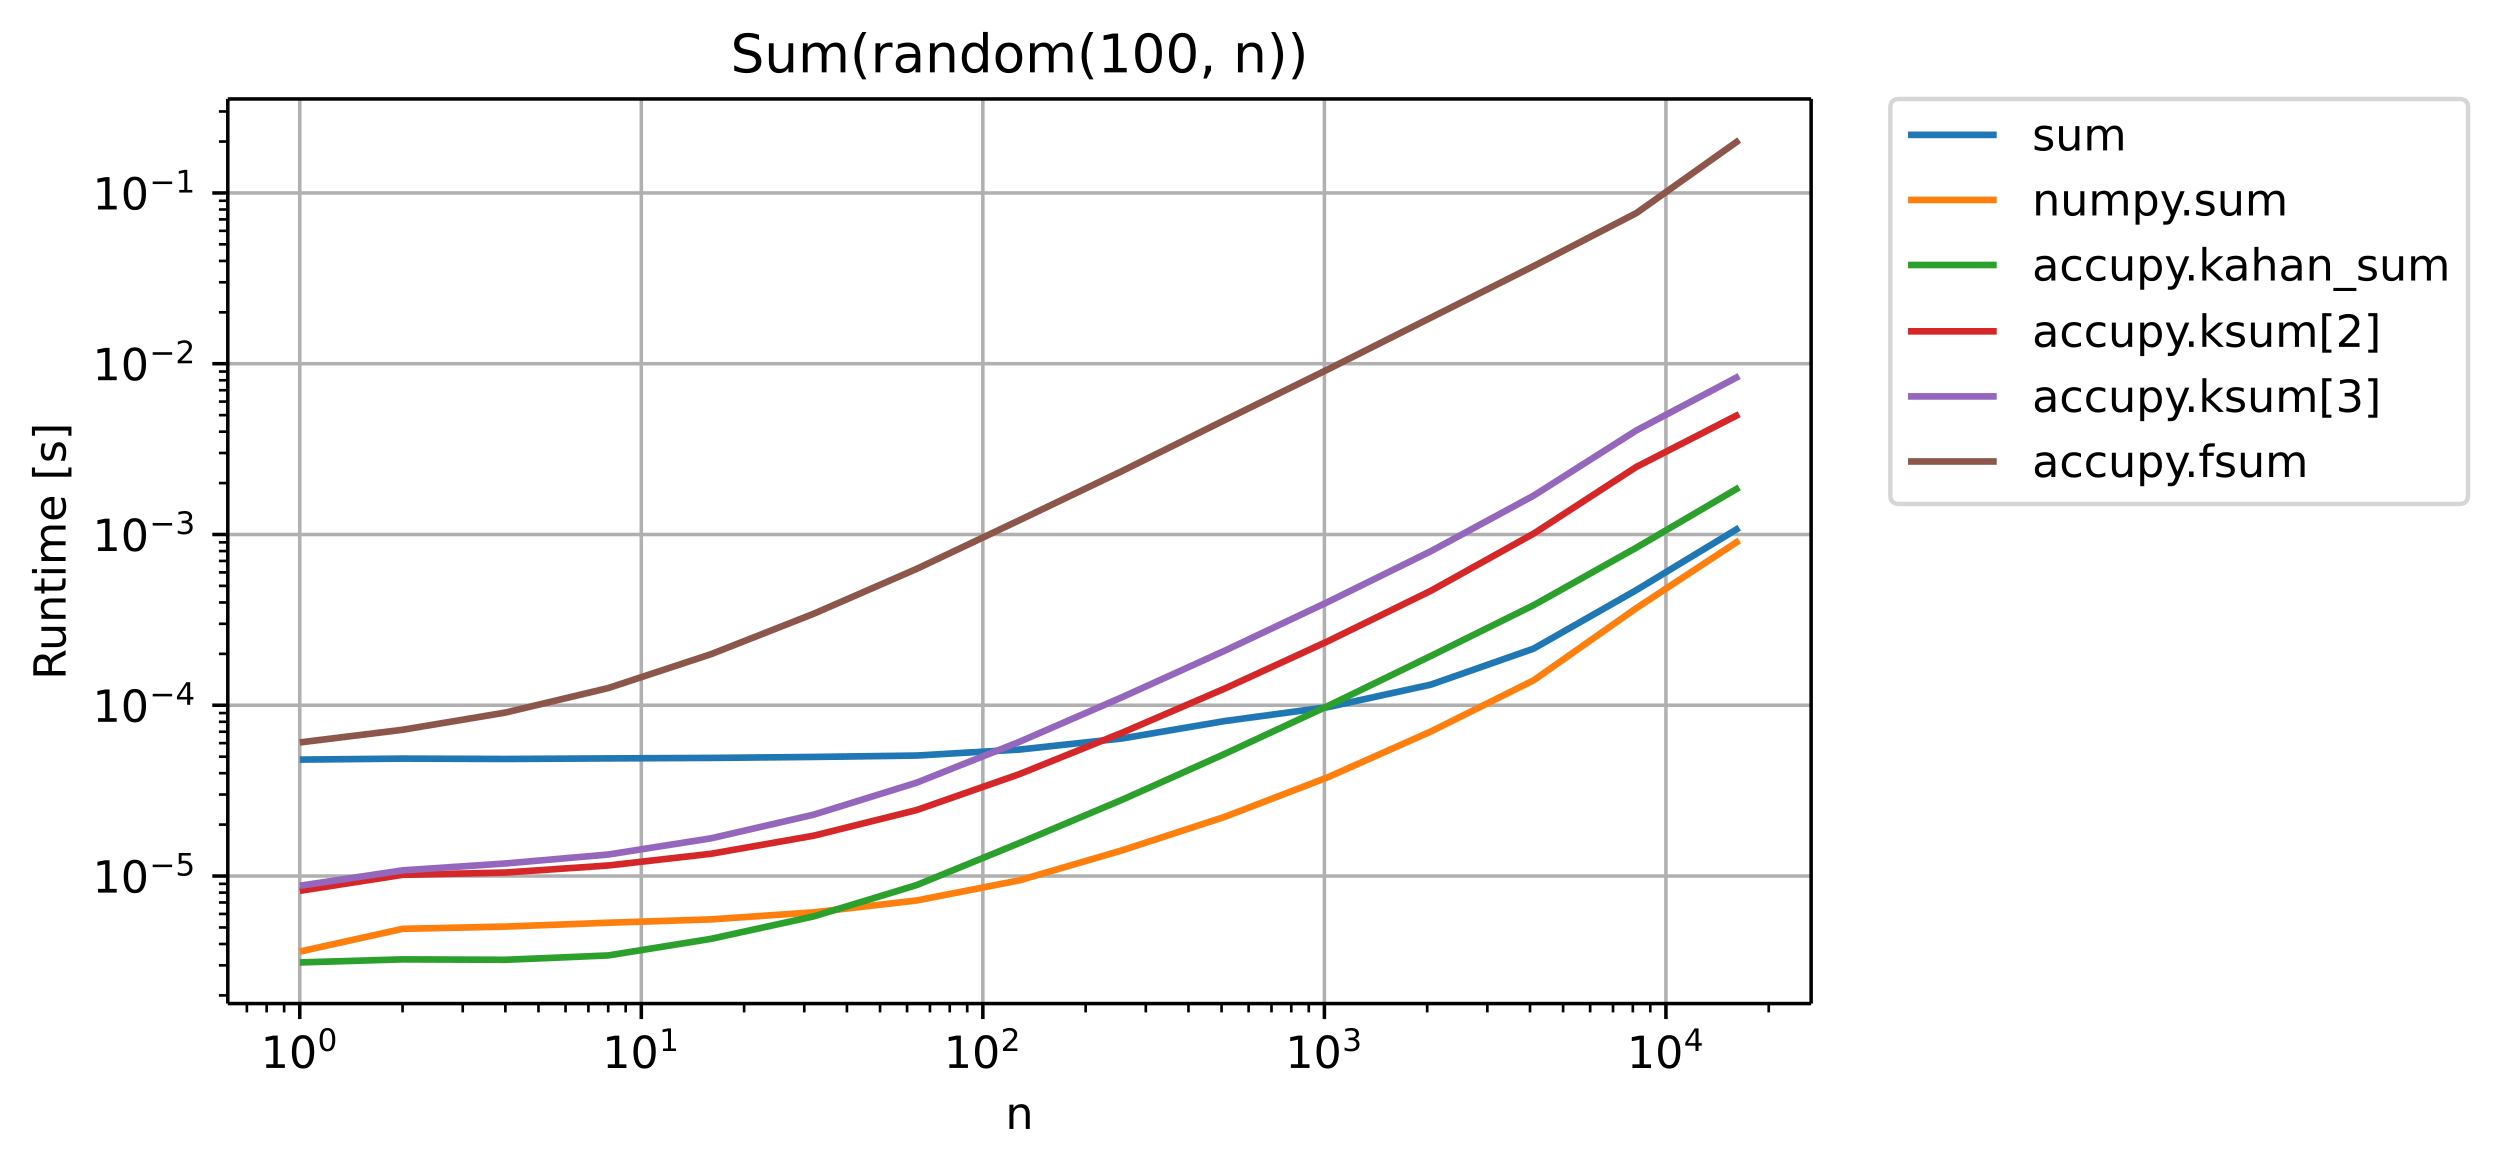 <svg height="351.876" viewBox="0 0 563.871 263.907" width="751.828" xmlns="http://www.w3.org/2000/svg" xmlns:xlink="http://www.w3.org/1999/xlink"><defs><style>*{stroke-linecap:butt;stroke-linejoin:round}</style></defs><g id="figure_1"><path d="M0 263.907h563.871V0H0z" fill="none" id="patch_1"/><g id="axes_1"><path d="M51.378 226.35h357.12V22.319H51.378z" fill="none" id="patch_2"/><g id="matplotlib.axis_1"><g id="xtick_1"><path clip-path="url(#pd31f3b657d)" d="M67.61 226.35V22.319" fill="none" stroke="#b0b0b0" stroke-linecap="square" stroke-width=".8" id="line2d_1"/><g id="line2d_2"><defs><path d="M0 0v3.5" id="ma645d1c282" stroke="#000" stroke-width=".8"/></defs><use x="67.611" xlink:href="#ma645d1c282" y="226.351" stroke="#000" stroke-width=".8"/></g><g id="text_1"><defs><path d="M12.406 8.297h16.11v55.625l-17.532-3.516v8.985l17.438 3.515h9.86V8.296H54.39V0H12.406z" id="DejaVuSans-49"/><path d="M31.781 66.406q-7.61 0-11.453-7.5Q16.5 51.422 16.5 36.375q0-14.984 3.828-22.484 3.844-7.5 11.453-7.5 7.672 0 11.5 7.5 3.844 7.5 3.844 22.484 0 15.047-3.844 22.531-3.828 7.5-11.5 7.5zm0 7.813q12.266 0 18.735-9.703 6.468-9.688 6.468-28.141 0-18.406-6.468-28.11-6.47-9.687-18.735-9.687-12.25 0-18.718 9.688-6.47 9.703-6.47 28.109 0 18.453 6.47 28.14Q19.53 74.22 31.78 74.22z" id="DejaVuSans-48"/></defs><g transform="matrix(.1 0 0 -.1 58.81 240.95)"><use transform="translate(0 .766)" xlink:href="#DejaVuSans-49"/><use transform="translate(63.623 .766)" xlink:href="#DejaVuSans-48"/><use transform="matrix(.7 0 0 .7 128.203 39.047)" xlink:href="#DejaVuSans-48"/></g></g></g><g id="xtick_2"><path clip-path="url(#pd31f3b657d)" d="M144.645 226.35V22.319" fill="none" stroke="#b0b0b0" stroke-linecap="square" stroke-width=".8" id="line2d_3"/><use x="144.645" xlink:href="#ma645d1c282" y="226.351" stroke="#000" stroke-width=".8" id="line2d_4"/><g transform="matrix(.1 0 0 -.1 135.845 240.95)" id="text_2"><use transform="translate(0 .684)" xlink:href="#DejaVuSans-49"/><use transform="translate(63.623 .684)" xlink:href="#DejaVuSans-48"/><use transform="matrix(.7 0 0 .7 128.203 38.966)" xlink:href="#DejaVuSans-49"/></g></g><g id="xtick_3"><path clip-path="url(#pd31f3b657d)" d="M221.68 226.35V22.319" fill="none" stroke="#b0b0b0" stroke-linecap="square" stroke-width=".8" id="line2d_5"/><use x="221.679" xlink:href="#ma645d1c282" y="226.351" stroke="#000" stroke-width=".8" id="line2d_6"/><g id="text_3"><defs><path d="M19.188 8.297h34.421V0H7.33v8.297q5.609 5.812 15.296 15.594 9.703 9.797 12.188 12.64 4.734 5.313 6.609 9 1.89 3.688 1.89 7.25 0 5.813-4.078 9.469-4.078 3.672-10.625 3.672-4.64 0-9.797-1.61-5.14-1.609-11-4.89v9.969Q13.767 71.78 18.938 73q5.188 1.219 9.485 1.219 11.328 0 18.062-5.672 6.735-5.656 6.735-15.125 0-4.5-1.688-8.531-1.672-4.016-6.125-9.485-1.218-1.422-7.765-8.187-6.532-6.766-18.453-18.922z" id="DejaVuSans-50"/></defs><g transform="matrix(.1 0 0 -.1 212.88 240.95)"><use transform="translate(0 .766)" xlink:href="#DejaVuSans-49"/><use transform="translate(63.623 .766)" xlink:href="#DejaVuSans-48"/><use transform="matrix(.7 0 0 .7 128.203 39.047)" xlink:href="#DejaVuSans-50"/></g></g></g><g id="xtick_4"><path clip-path="url(#pd31f3b657d)" d="M298.714 226.35V22.319" fill="none" stroke="#b0b0b0" stroke-linecap="square" stroke-width=".8" id="line2d_7"/><use x="298.714" xlink:href="#ma645d1c282" y="226.351" stroke="#000" stroke-width=".8" id="line2d_8"/><g id="text_4"><defs><path d="M40.578 39.313Q47.656 37.797 51.625 33q3.984-4.781 3.984-11.813 0-10.78-7.422-16.703-7.421-5.906-21.093-5.906-4.578 0-9.438.906-4.86.907-10.031 2.72v9.515q4.094-2.39 8.969-3.61 4.89-1.218 10.218-1.218 9.266 0 14.125 3.656 4.86 3.656 4.86 10.64 0 6.454-4.516 10.079-4.515 3.64-12.562 3.64h-8.5v8.11h8.89q7.266 0 11.125 2.906 3.86 2.906 3.86 8.375 0 5.61-3.985 8.61-3.968 3.015-11.39 3.015-4.063 0-8.703-.89-4.641-.876-10.203-2.72v8.782q5.624 1.562 10.53 2.344 4.907.78 9.25.78 11.235 0 17.766-5.109 6.547-5.093 6.547-13.78 0-6.063-3.468-10.235-3.47-4.172-9.86-5.782z" id="DejaVuSans-51"/></defs><g transform="matrix(.1 0 0 -.1 289.914 240.95)"><use transform="translate(0 .766)" xlink:href="#DejaVuSans-49"/><use transform="translate(63.623 .766)" xlink:href="#DejaVuSans-48"/><use transform="matrix(.7 0 0 .7 128.203 39.047)" xlink:href="#DejaVuSans-51"/></g></g></g><g id="xtick_5"><path clip-path="url(#pd31f3b657d)" d="M375.748 226.35V22.319" fill="none" stroke="#b0b0b0" stroke-linecap="square" stroke-width=".8" id="line2d_9"/><use x="375.748" xlink:href="#ma645d1c282" y="226.351" stroke="#000" stroke-width=".8" id="line2d_10"/><g id="text_5"><defs><path d="M37.797 64.313L12.89 25.39h24.906zm-2.594 8.593H47.61V25.391h10.407v-8.203H47.609V0h-9.812v17.188H4.89v9.515z" id="DejaVuSans-52"/></defs><g transform="matrix(.1 0 0 -.1 366.948 240.95)"><use transform="translate(0 .684)" xlink:href="#DejaVuSans-49"/><use transform="translate(63.623 .684)" xlink:href="#DejaVuSans-48"/><use transform="matrix(.7 0 0 .7 128.203 38.966)" xlink:href="#DejaVuSans-52"/></g></g></g><g id="xtick_6"><g id="line2d_11"><defs><path d="M0 0v2" id="me4de13d51e" stroke="#000" stroke-width=".6"/></defs><use x="55.678" xlink:href="#me4de13d51e" y="226.351" stroke="#000" stroke-width=".6"/></g></g><g id="xtick_7"><use x="60.145" xlink:href="#me4de13d51e" y="226.351" stroke="#000" stroke-width=".6" id="line2d_12"/></g><g id="xtick_8"><use x="64.086" xlink:href="#me4de13d51e" y="226.351" stroke="#000" stroke-width=".6" id="line2d_13"/></g><g id="xtick_9"><use x="90.8" xlink:href="#me4de13d51e" y="226.351" stroke="#000" stroke-width=".6" id="line2d_14"/></g><g id="xtick_10"><use x="104.366" xlink:href="#me4de13d51e" y="226.351" stroke="#000" stroke-width=".6" id="line2d_15"/></g><g id="xtick_11"><use x="113.99" xlink:href="#me4de13d51e" y="226.351" stroke="#000" stroke-width=".6" id="line2d_16"/></g><g id="xtick_12"><use x="121.455" xlink:href="#me4de13d51e" y="226.351" stroke="#000" stroke-width=".6" id="line2d_17"/></g><g id="xtick_13"><use x="127.555" xlink:href="#me4de13d51e" y="226.351" stroke="#000" stroke-width=".6" id="line2d_18"/></g><g id="xtick_14"><use x="132.712" xlink:href="#me4de13d51e" y="226.351" stroke="#000" stroke-width=".6" id="line2d_19"/></g><g id="xtick_15"><use x="137.18" xlink:href="#me4de13d51e" y="226.351" stroke="#000" stroke-width=".6" id="line2d_20"/></g><g id="xtick_16"><use x="141.12" xlink:href="#me4de13d51e" y="226.351" stroke="#000" stroke-width=".6" id="line2d_21"/></g><g id="xtick_17"><use x="167.835" xlink:href="#me4de13d51e" y="226.351" stroke="#000" stroke-width=".6" id="line2d_22"/></g><g id="xtick_18"><use x="181.4" xlink:href="#me4de13d51e" y="226.351" stroke="#000" stroke-width=".6" id="line2d_23"/></g><g id="xtick_19"><use x="191.024" xlink:href="#me4de13d51e" y="226.351" stroke="#000" stroke-width=".6" id="line2d_24"/></g><g id="xtick_20"><use x="198.49" xlink:href="#me4de13d51e" y="226.351" stroke="#000" stroke-width=".6" id="line2d_25"/></g><g id="xtick_21"><use x="204.589" xlink:href="#me4de13d51e" y="226.351" stroke="#000" stroke-width=".6" id="line2d_26"/></g><g id="xtick_22"><use x="209.747" xlink:href="#me4de13d51e" y="226.351" stroke="#000" stroke-width=".6" id="line2d_27"/></g><g id="xtick_23"><use x="214.214" xlink:href="#me4de13d51e" y="226.351" stroke="#000" stroke-width=".6" id="line2d_28"/></g><g id="xtick_24"><use x="218.154" xlink:href="#me4de13d51e" y="226.351" stroke="#000" stroke-width=".6" id="line2d_29"/></g><g id="xtick_25"><use x="244.869" xlink:href="#me4de13d51e" y="226.351" stroke="#000" stroke-width=".6" id="line2d_30"/></g><g id="xtick_26"><use x="258.434" xlink:href="#me4de13d51e" y="226.351" stroke="#000" stroke-width=".6" id="line2d_31"/></g><g id="xtick_27"><use x="268.059" xlink:href="#me4de13d51e" y="226.351" stroke="#000" stroke-width=".6" id="line2d_32"/></g><g id="xtick_28"><use x="275.524" xlink:href="#me4de13d51e" y="226.351" stroke="#000" stroke-width=".6" id="line2d_33"/></g><g id="xtick_29"><use x="281.624" xlink:href="#me4de13d51e" y="226.351" stroke="#000" stroke-width=".6" id="line2d_34"/></g><g id="xtick_30"><use x="286.781" xlink:href="#me4de13d51e" y="226.351" stroke="#000" stroke-width=".6" id="line2d_35"/></g><g id="xtick_31"><use x="291.248" xlink:href="#me4de13d51e" y="226.351" stroke="#000" stroke-width=".6" id="line2d_36"/></g><g id="xtick_32"><use x="295.189" xlink:href="#me4de13d51e" y="226.351" stroke="#000" stroke-width=".6" id="line2d_37"/></g><g id="xtick_33"><use x="321.903" xlink:href="#me4de13d51e" y="226.351" stroke="#000" stroke-width=".6" id="line2d_38"/></g><g id="xtick_34"><use x="335.468" xlink:href="#me4de13d51e" y="226.351" stroke="#000" stroke-width=".6" id="line2d_39"/></g><g id="xtick_35"><use x="345.093" xlink:href="#me4de13d51e" y="226.351" stroke="#000" stroke-width=".6" id="line2d_40"/></g><g id="xtick_36"><use x="352.558" xlink:href="#me4de13d51e" y="226.351" stroke="#000" stroke-width=".6" id="line2d_41"/></g><g id="xtick_37"><use x="358.658" xlink:href="#me4de13d51e" y="226.351" stroke="#000" stroke-width=".6" id="line2d_42"/></g><g id="xtick_38"><use x="363.815" xlink:href="#me4de13d51e" y="226.351" stroke="#000" stroke-width=".6" id="line2d_43"/></g><g id="xtick_39"><use x="368.282" xlink:href="#me4de13d51e" y="226.351" stroke="#000" stroke-width=".6" id="line2d_44"/></g><g id="xtick_40"><use x="372.223" xlink:href="#me4de13d51e" y="226.351" stroke="#000" stroke-width=".6" id="line2d_45"/></g><g id="xtick_41"><use x="398.937" xlink:href="#me4de13d51e" y="226.351" stroke="#000" stroke-width=".6" id="line2d_46"/></g><g id="text_6"><defs><path d="M54.89 33.016V0h-8.984v32.719q0 7.765-3.031 11.61-3.031 3.858-9.078 3.858-7.281 0-11.484-4.64-4.204-4.625-4.204-12.64V0H9.08v54.688h9.03v-8.5q3.235 4.937 7.594 7.374Q30.078 56 35.797 56q9.422 0 14.25-5.828 4.844-5.828 4.844-17.156z" id="DejaVuSans-110"/></defs><use xlink:href="#DejaVuSans-110" transform="matrix(.1 0 0 -.1 226.77 254.627)"/></g></g><g id="matplotlib.axis_2"><g id="ytick_1"><path clip-path="url(#pd31f3b657d)" d="M51.378 197.588h357.12" fill="none" stroke="#b0b0b0" stroke-linecap="square" stroke-width=".8" id="line2d_47"/><g id="line2d_48"><defs><path d="M0 0h-3.5" id="m1528bb7aa0" stroke="#000" stroke-width=".8"/></defs><use x="51.378" xlink:href="#m1528bb7aa0" y="197.588" stroke="#000" stroke-width=".8"/></g><g id="text_7"><defs><path d="M10.594 35.5h62.593v-8.297H10.594z" id="DejaVuSans-8722"/><path d="M10.797 72.906h38.719v-8.312H19.828v-17.86q2.14.735 4.281 1.094 2.157.36 4.313.36 12.203 0 19.328-6.688 7.14-6.688 7.14-18.11 0-11.765-7.328-18.296-7.328-6.516-20.656-6.516-4.593 0-9.36.781-4.75.782-9.827 2.344v9.922q4.39-2.39 9.078-3.563 4.687-1.171 9.906-1.171 8.453 0 13.375 4.437 4.938 4.438 4.938 12.063 0 7.609-4.938 12.047-4.922 4.453-13.375 4.453-3.953 0-7.89-.875-3.922-.875-8.016-2.735z" id="DejaVuSans-53"/></defs><g transform="matrix(.1 0 0 -.1 20.878 201.387)"><use transform="translate(0 .684)" xlink:href="#DejaVuSans-49"/><use transform="translate(63.623 .684)" xlink:href="#DejaVuSans-48"/><use transform="matrix(.7 0 0 .7 128.203 38.966)" xlink:href="#DejaVuSans-8722"/><use transform="matrix(.7 0 0 .7 186.855 38.966)" xlink:href="#DejaVuSans-53"/></g></g></g><g id="ytick_2"><path clip-path="url(#pd31f3b657d)" d="M51.378 159.07h357.12" fill="none" stroke="#b0b0b0" stroke-linecap="square" stroke-width=".8" id="line2d_49"/><use x="51.378" xlink:href="#m1528bb7aa0" y="159.07" stroke="#000" stroke-width=".8" id="line2d_50"/><g transform="matrix(.1 0 0 -.1 20.878 162.87)" id="text_8"><use transform="translate(0 .684)" xlink:href="#DejaVuSans-49"/><use transform="translate(63.623 .684)" xlink:href="#DejaVuSans-48"/><use transform="matrix(.7 0 0 .7 128.203 38.966)" xlink:href="#DejaVuSans-8722"/><use transform="matrix(.7 0 0 .7 186.855 38.966)" xlink:href="#DejaVuSans-52"/></g></g><g id="ytick_3"><path clip-path="url(#pd31f3b657d)" d="M51.378 120.553h357.12" fill="none" stroke="#b0b0b0" stroke-linecap="square" stroke-width=".8" id="line2d_51"/><use x="51.378" xlink:href="#m1528bb7aa0" y="120.553" stroke="#000" stroke-width=".8" id="line2d_52"/><g transform="matrix(.1 0 0 -.1 20.878 124.353)" id="text_9"><use transform="translate(0 .766)" xlink:href="#DejaVuSans-49"/><use transform="translate(63.623 .766)" xlink:href="#DejaVuSans-48"/><use transform="matrix(.7 0 0 .7 128.203 39.047)" xlink:href="#DejaVuSans-8722"/><use transform="matrix(.7 0 0 .7 186.855 39.047)" xlink:href="#DejaVuSans-51"/></g></g><g id="ytick_4"><path clip-path="url(#pd31f3b657d)" d="M51.378 82.036h357.12" fill="none" stroke="#b0b0b0" stroke-linecap="square" stroke-width=".8" id="line2d_53"/><use x="51.378" xlink:href="#m1528bb7aa0" y="82.036" stroke="#000" stroke-width=".8" id="line2d_54"/><g transform="matrix(.1 0 0 -.1 20.878 85.835)" id="text_10"><use transform="translate(0 .766)" xlink:href="#DejaVuSans-49"/><use transform="translate(63.623 .766)" xlink:href="#DejaVuSans-48"/><use transform="matrix(.7 0 0 .7 128.203 39.047)" xlink:href="#DejaVuSans-8722"/><use transform="matrix(.7 0 0 .7 186.855 39.047)" xlink:href="#DejaVuSans-50"/></g></g><g id="ytick_5"><path clip-path="url(#pd31f3b657d)" d="M51.378 43.52h357.12" fill="none" stroke="#b0b0b0" stroke-linecap="square" stroke-width=".8" id="line2d_55"/><use x="51.378" xlink:href="#m1528bb7aa0" y="43.519" stroke="#000" stroke-width=".8" id="line2d_56"/><g transform="matrix(.1 0 0 -.1 20.878 47.318)" id="text_11"><use transform="translate(0 .684)" xlink:href="#DejaVuSans-49"/><use transform="translate(63.623 .684)" xlink:href="#DejaVuSans-48"/><use transform="matrix(.7 0 0 .7 128.203 38.966)" xlink:href="#DejaVuSans-8722"/><use transform="matrix(.7 0 0 .7 186.855 38.966)" xlink:href="#DejaVuSans-49"/></g></g><g id="ytick_6"><g id="line2d_57"><defs><path d="M0 0h-2" id="mfe24e71db7" stroke="#000" stroke-width=".6"/></defs><use x="51.378" xlink:href="#mfe24e71db7" y="224.51" stroke="#000" stroke-width=".6"/></g></g><g id="ytick_7"><use x="51.378" xlink:href="#mfe24e71db7" y="217.727" stroke="#000" stroke-width=".6" id="line2d_58"/></g><g id="ytick_8"><use x="51.378" xlink:href="#mfe24e71db7" y="212.915" stroke="#000" stroke-width=".6" id="line2d_59"/></g><g id="ytick_9"><use x="51.378" xlink:href="#mfe24e71db7" y="209.182" stroke="#000" stroke-width=".6" id="line2d_60"/></g><g id="ytick_10"><use x="51.378" xlink:href="#mfe24e71db7" y="206.132" stroke="#000" stroke-width=".6" id="line2d_61"/></g><g id="ytick_11"><use x="51.378" xlink:href="#mfe24e71db7" y="203.554" stroke="#000" stroke-width=".6" id="line2d_62"/></g><g id="ytick_12"><use x="51.378" xlink:href="#mfe24e71db7" y="201.32" stroke="#000" stroke-width=".6" id="line2d_63"/></g><g id="ytick_13"><use x="51.378" xlink:href="#mfe24e71db7" y="199.35" stroke="#000" stroke-width=".6" id="line2d_64"/></g><g id="ytick_14"><use x="51.378" xlink:href="#mfe24e71db7" y="185.993" stroke="#000" stroke-width=".6" id="line2d_65"/></g><g id="ytick_15"><use x="51.378" xlink:href="#mfe24e71db7" y="179.21" stroke="#000" stroke-width=".6" id="line2d_66"/></g><g id="ytick_16"><use x="51.378" xlink:href="#mfe24e71db7" y="174.398" stroke="#000" stroke-width=".6" id="line2d_67"/></g><g id="ytick_17"><use x="51.378" xlink:href="#mfe24e71db7" y="170.665" stroke="#000" stroke-width=".6" id="line2d_68"/></g><g id="ytick_18"><use x="51.378" xlink:href="#mfe24e71db7" y="167.615" stroke="#000" stroke-width=".6" id="line2d_69"/></g><g id="ytick_19"><use x="51.378" xlink:href="#mfe24e71db7" y="165.037" stroke="#000" stroke-width=".6" id="line2d_70"/></g><g id="ytick_20"><use x="51.378" xlink:href="#mfe24e71db7" y="162.803" stroke="#000" stroke-width=".6" id="line2d_71"/></g><g id="ytick_21"><use x="51.378" xlink:href="#mfe24e71db7" y="160.833" stroke="#000" stroke-width=".6" id="line2d_72"/></g><g id="ytick_22"><use x="51.378" xlink:href="#mfe24e71db7" y="147.476" stroke="#000" stroke-width=".6" id="line2d_73"/></g><g id="ytick_23"><use x="51.378" xlink:href="#mfe24e71db7" y="140.693" stroke="#000" stroke-width=".6" id="line2d_74"/></g><g id="ytick_24"><use x="51.378" xlink:href="#mfe24e71db7" y="135.881" stroke="#000" stroke-width=".6" id="line2d_75"/></g><g id="ytick_25"><use x="51.378" xlink:href="#mfe24e71db7" y="132.148" stroke="#000" stroke-width=".6" id="line2d_76"/></g><g id="ytick_26"><use x="51.378" xlink:href="#mfe24e71db7" y="129.098" stroke="#000" stroke-width=".6" id="line2d_77"/></g><g id="ytick_27"><use x="51.378" xlink:href="#mfe24e71db7" y="126.52" stroke="#000" stroke-width=".6" id="line2d_78"/></g><g id="ytick_28"><use x="51.378" xlink:href="#mfe24e71db7" y="124.286" stroke="#000" stroke-width=".6" id="line2d_79"/></g><g id="ytick_29"><use x="51.378" xlink:href="#mfe24e71db7" y="122.316" stroke="#000" stroke-width=".6" id="line2d_80"/></g><g id="ytick_30"><use x="51.378" xlink:href="#mfe24e71db7" y="108.958" stroke="#000" stroke-width=".6" id="line2d_81"/></g><g id="ytick_31"><use x="51.378" xlink:href="#mfe24e71db7" y="102.176" stroke="#000" stroke-width=".6" id="line2d_82"/></g><g id="ytick_32"><use x="51.378" xlink:href="#mfe24e71db7" y="97.364" stroke="#000" stroke-width=".6" id="line2d_83"/></g><g id="ytick_33"><use x="51.378" xlink:href="#mfe24e71db7" y="93.631" stroke="#000" stroke-width=".6" id="line2d_84"/></g><g id="ytick_34"><use x="51.378" xlink:href="#mfe24e71db7" y="90.581" stroke="#000" stroke-width=".6" id="line2d_85"/></g><g id="ytick_35"><use x="51.378" xlink:href="#mfe24e71db7" y="88.003" stroke="#000" stroke-width=".6" id="line2d_86"/></g><g id="ytick_36"><use x="51.378" xlink:href="#mfe24e71db7" y="85.769" stroke="#000" stroke-width=".6" id="line2d_87"/></g><g id="ytick_37"><use x="51.378" xlink:href="#mfe24e71db7" y="83.799" stroke="#000" stroke-width=".6" id="line2d_88"/></g><g id="ytick_38"><use x="51.378" xlink:href="#mfe24e71db7" y="70.441" stroke="#000" stroke-width=".6" id="line2d_89"/></g><g id="ytick_39"><use x="51.378" xlink:href="#mfe24e71db7" y="63.659" stroke="#000" stroke-width=".6" id="line2d_90"/></g><g id="ytick_40"><use x="51.378" xlink:href="#mfe24e71db7" y="58.847" stroke="#000" stroke-width=".6" id="line2d_91"/></g><g id="ytick_41"><use x="51.378" xlink:href="#mfe24e71db7" y="55.114" stroke="#000" stroke-width=".6" id="line2d_92"/></g><g id="ytick_42"><use x="51.378" xlink:href="#mfe24e71db7" y="52.064" stroke="#000" stroke-width=".6" id="line2d_93"/></g><g id="ytick_43"><use x="51.378" xlink:href="#mfe24e71db7" y="49.485" stroke="#000" stroke-width=".6" id="line2d_94"/></g><g id="ytick_44"><use x="51.378" xlink:href="#mfe24e71db7" y="47.252" stroke="#000" stroke-width=".6" id="line2d_95"/></g><g id="ytick_45"><use x="51.378" xlink:href="#mfe24e71db7" y="45.282" stroke="#000" stroke-width=".6" id="line2d_96"/></g><g id="ytick_46"><use x="51.378" xlink:href="#mfe24e71db7" y="31.924" stroke="#000" stroke-width=".6" id="line2d_97"/></g><g id="ytick_47"><use x="51.378" xlink:href="#mfe24e71db7" y="25.142" stroke="#000" stroke-width=".6" id="line2d_98"/></g><g id="text_12"><defs><path d="M44.39 34.188q3.172-1.079 6.172-4.594 3-3.516 6.032-9.672L66.609 0H56l-9.313 18.703q-3.624 7.328-7.015 9.719-3.39 2.39-9.25 2.39h-10.75V0h-9.86v72.906h22.266q12.5 0 18.656-5.234 6.157-5.219 6.157-15.766 0-6.89-3.203-11.437-3.204-4.532-9.297-6.282zM19.673 64.797V38.922h12.406q7.125 0 10.766 3.297 3.64 3.297 3.64 9.687 0 6.39-3.64 9.64-3.64 3.25-10.766 3.25z" id="DejaVuSans-82"/><path d="M8.5 21.578v33.11h8.984V21.922q0-7.766 3.016-11.656 3.031-3.875 9.094-3.875 7.265 0 11.484 4.64 4.234 4.64 4.234 12.656v31h8.985V0h-8.984v8.406Q42.047 3.422 37.718 1q-4.313-2.422-10.032-2.422-9.421 0-14.312 5.86Q8.5 10.296 8.5 21.578zM31.11 56z" id="DejaVuSans-117"/><path d="M18.313 70.219V54.688h18.5v-6.985h-18.5V18.016q0-6.688 1.828-8.594 1.828-1.906 7.453-1.906h9.218V0h-9.218q-10.407 0-14.36 3.875-3.953 3.89-3.953 14.14v29.688H2.687v6.984h6.594V70.22z" id="DejaVuSans-116"/><path d="M9.422 54.688h8.984V0H9.422zm0 21.296h8.984v-11.39H9.422z" id="DejaVuSans-105"/><path d="M52 44.188q3.375 6.062 8.063 8.937Q64.75 56 71.093 56q8.548 0 13.188-5.984 4.64-5.97 4.64-17V0h-9.03v32.719q0 7.86-2.797 11.656-2.781 3.813-8.485 3.813-6.984 0-11.046-4.641-4.047-4.625-4.047-12.64V0h-9.032v32.719q0 7.906-2.78 11.687-2.782 3.782-8.595 3.782-6.89 0-10.953-4.657-4.047-4.656-4.047-12.625V0H9.08v54.688h9.03v-8.5q3.078 5.03 7.375 7.421Q29.781 56 35.687 56q5.97 0 10.141-3.031Q50 49.953 52 44.187z" id="DejaVuSans-109"/><path d="M56.203 29.594v-4.39H14.891q.593-9.282 5.593-14.142 5-4.859 13.938-4.859 5.172 0 10.031 1.266 4.86 1.265 9.656 3.812v-8.5Q49.266.734 44.187-.344 39.11-1.422 33.892-1.422q-13.094 0-20.735 7.61-7.64 7.625-7.64 20.625 0 13.421 7.25 21.296Q20.016 56 32.328 56q11.031 0 17.453-7.11 6.422-7.093 6.422-19.296zm-8.984 2.64q-.094 7.36-4.125 11.75-4.032 4.407-10.672 4.407-7.516 0-12.031-4.25-4.516-4.25-5.203-11.97z" id="DejaVuSans-101"/><path d="M8.594 75.984h20.703V69H17.578V-6.203h11.719v-6.984H8.594z" id="DejaVuSans-91"/><path d="M44.281 53.078v-8.5q-3.797 1.953-7.906 2.922-4.094.984-8.5.984-6.688 0-10.031-2.047-3.344-2.046-3.344-6.156 0-3.125 2.39-4.906 2.391-1.781 9.626-3.39l3.078-.688q9.562-2.047 13.593-5.781 4.032-3.735 4.032-10.422 0-7.625-6.032-12.078-6.03-4.438-16.578-4.438-4.39 0-9.156.86Q10.688.296 5.422 2v9.281q4.984-2.594 9.812-3.89 4.829-1.282 9.579-1.282 6.343 0 9.75 2.172 3.421 2.172 3.421 6.125 0 3.656-2.468 5.61-2.453 1.953-10.813 3.765l-3.125.735q-8.344 1.75-12.062 5.39-3.704 3.64-3.704 9.985 0 7.718 5.47 11.906Q16.75 56 26.811 56q4.97 0 9.36-.734 4.406-.72 8.11-2.188z" id="DejaVuSans-115"/><path d="M30.422 75.984v-89.171H9.719v6.984H21.39V69H9.719v6.984z" id="DejaVuSans-93"/></defs><g transform="matrix(0 -.1 -.1 0 14.798 153.313)"><use xlink:href="#DejaVuSans-82"/><use x="64.982" xlink:href="#DejaVuSans-117"/><use x="128.361" xlink:href="#DejaVuSans-110"/><use x="191.74" xlink:href="#DejaVuSans-116"/><use x="230.949" xlink:href="#DejaVuSans-105"/><use x="258.732" xlink:href="#DejaVuSans-109"/><use x="356.145" xlink:href="#DejaVuSans-101"/><use x="417.668" xlink:href="#DejaVuSans-32"/><use x="449.455" xlink:href="#DejaVuSans-91"/><use x="488.469" xlink:href="#DejaVuSans-115"/><use x="540.568" xlink:href="#DejaVuSans-93"/></g></g></g><path clip-path="url(#pd31f3b657d)" d="M67.61 171.33l23.19-.227 23.19.084 23.19-.13 23.19-.11 23.189-.218 23.19-.317 23.19-1.351 23.189-2.51 23.19-3.934 23.189-3.132 23.19-5.063 23.19-8.117 23.189-13.214 23.19-14.055" fill="none" stroke="#1f77b4" stroke-linecap="square" stroke-width="1.5" id="line2d_99"/><path clip-path="url(#pd31f3b657d)" d="M67.61 214.622l23.19-5.126 23.19-.51 23.19-.867 23.19-.755 23.189-1.598 23.19-2.67 23.19-4.544 23.189-6.775 23.19-7.571 23.189-8.91 23.19-10.295 23.19-11.546 23.189-16.293 23.19-15.256" fill="none" stroke="#ff7f0e" stroke-linecap="square" stroke-width="1.5" id="line2d_100"/><path clip-path="url(#pd31f3b657d)" d="M67.61 217.077l23.19-.694 23.19.098 23.19-.985 23.19-3.744 23.189-5.075 23.19-7.053 23.19-9.49 23.189-9.767 23.19-10.375 23.189-10.762 23.19-11.265 23.19-11.46 23.189-12.982 23.19-13.588" fill="none" stroke="#2ca02c" stroke-linecap="square" stroke-width="1.5" id="line2d_101"/><path clip-path="url(#pd31f3b657d)" d="M67.61 200.92l23.19-3.608 23.19-.51 23.19-1.592 23.19-2.645 23.189-4.084 23.19-5.781 23.19-8.103 23.189-9.355 23.19-9.978 23.189-10.644 23.19-11.358 23.19-12.898 23.189-15.06 23.19-11.882" fill="none" stroke="#d62728" stroke-linecap="square" stroke-width="1.5" id="line2d_102"/><path clip-path="url(#pd31f3b657d)" d="M67.61 199.775l23.19-3.47 23.19-1.553 23.19-2.019 23.19-3.655 23.189-5.345 23.19-7.208 23.19-9.219 23.189-10.076 23.19-10.505 23.189-10.964 23.19-11.424 23.19-12.536 23.189-14.722 23.19-12.253" fill="none" stroke="#9467bd" stroke-linecap="square" stroke-width="1.5" id="line2d_103"/><path clip-path="url(#pd31f3b657d)" d="M67.61 167.451l23.19-2.854 23.19-3.882 23.19-5.528 23.19-7.643 23.189-9.131 23.19-10.107 23.19-10.98 23.189-11.108 23.19-11.512 23.189-11.395 23.19-11.65 23.19-11.634 23.189-11.967 23.19-16.468" fill="none" stroke="#8c564b" stroke-linecap="square" stroke-width="1.5" id="line2d_104"/><path d="M51.378 226.35V22.319" fill="none" stroke="#000" stroke-linecap="square" stroke-width=".8" id="patch_3"/><path d="M408.498 226.35V22.319" fill="none" stroke="#000" stroke-linecap="square" stroke-width=".8" id="patch_4"/><path d="M51.378 226.35h357.12" fill="none" stroke="#000" stroke-linecap="square" stroke-width=".8" id="patch_5"/><path d="M51.378 22.318h357.12" fill="none" stroke="#000" stroke-linecap="square" stroke-width=".8" id="patch_6"/><g id="text_13"><defs><path d="M53.516 70.516V60.89q-5.61 2.687-10.594 4-4.984 1.328-9.625 1.328-8.047 0-12.422-3.125t-4.375-8.89q0-4.845 2.906-7.313 2.907-2.453 11.016-3.97l5.953-1.218q11.031-2.11 16.281-7.406 5.25-5.297 5.25-14.172 0-10.61-7.11-16.078-7.093-5.469-20.812-5.469-5.172 0-11.015 1.172Q13.14.922 6.89 3.219v10.156q6-3.36 11.765-5.078 5.766-1.703 11.328-1.703 8.438 0 13.032 3.312 4.593 3.328 4.593 9.485 0 5.359-3.297 8.39-3.296 3.032-10.812 4.547L27.484 33.5q-11.03 2.188-15.968 6.875-4.922 4.688-4.922 13.047 0 9.672 6.812 15.234 6.813 5.563 18.766 5.563 5.14 0 10.453-.938 5.328-.922 10.89-2.765z" id="DejaVuSans-83"/><path d="M31 75.875q-6.531-11.219-9.719-22.219-3.172-10.984-3.172-22.265 0-11.266 3.203-22.328Q24.517-2 31-13.188h-7.813Q15.875-1.704 12.235 9.375q-3.64 11.078-3.64 22.016 0 10.89 3.61 21.922 3.624 11.046 10.983 22.562z" id="DejaVuSans-40"/><path d="M41.11 46.297q-1.516.875-3.297 1.281Q36.03 48 33.89 48q-7.625 0-11.703-4.953-4.079-4.953-4.079-14.234V0H9.08v54.688h9.03v-8.5q2.844 4.984 7.375 7.39Q30.031 56 36.531 56q.922 0 2.047-.125 1.125-.11 2.484-.36z" id="DejaVuSans-114"/><path d="M34.281 27.484q-10.89 0-15.093-2.484-4.204-2.484-4.204-8.5 0-4.781 3.157-7.594 3.156-2.797 8.562-2.797 7.485 0 12 5.297 4.516 5.297 4.516 14.078v2zm17.922 3.72V0H43.22v8.297Q40.14 3.328 35.547.953q-4.594-2.375-11.234-2.375-8.391 0-13.36 4.719Q6 8.016 6 15.922q0 9.219 6.172 13.906 6.187 4.688 18.437 4.688h12.61v.89q0 6.203-4.078 9.594-4.078 3.39-11.453 3.39-4.688 0-9.141-1.124-4.438-1.125-8.531-3.375v8.312q4.921 1.906 9.562 2.844 4.64.953 9.031.953 11.875 0 17.735-6.156 5.86-6.14 5.86-18.64z" id="DejaVuSans-97"/><path d="M45.406 46.39v29.594h8.985V0h-8.985v8.203Q42.578 3.328 38.25.953q-4.313-2.375-10.375-2.375-9.906 0-16.14 7.906-6.22 7.922-6.22 20.813 0 12.89 6.22 20.797Q17.968 56 27.874 56q6.063 0 10.375-2.375 4.328-2.36 7.156-7.234zm-30.61-19.093q0-9.906 4.079-15.547 4.078-5.64 11.203-5.64 7.125 0 11.219 5.64 4.11 5.64 4.11 15.547 0 9.906-4.11 15.547-4.094 5.64-11.219 5.64-7.125 0-11.203-5.64-4.078-5.64-4.078-15.547z" id="DejaVuSans-100"/><path d="M30.61 48.39q-7.22 0-11.422-5.64-4.204-5.64-4.204-15.453 0-9.813 4.172-15.453 4.188-5.64 11.453-5.64 7.188 0 11.375 5.655 4.203 5.672 4.203 15.438 0 9.719-4.203 15.406-4.187 5.688-11.375 5.688zm0 7.61q11.718 0 18.406-7.625 6.703-7.61 6.703-21.078 0-13.422-6.703-21.078-6.688-7.64-18.407-7.64-11.765 0-18.437 7.64-6.656 7.656-6.656 21.078 0 13.469 6.656 21.078Q18.844 56 30.609 56z" id="DejaVuSans-111"/><path d="M11.719 12.406h10.297V4l-8-15.625H7.719l4 15.625z" id="DejaVuSans-44"/><path d="M8.016 75.875h7.812q7.313-11.516 10.953-22.563 3.64-11.03 3.64-21.921 0-10.938-3.64-22.016-3.64-11.078-10.953-22.563H8.016Q14.5-2 17.703 9.063q3.203 11.063 3.203 22.329 0 11.28-3.203 22.265-3.203 11-9.687 22.219z" id="DejaVuSans-41"/></defs><g transform="matrix(.12 0 0 -.12 164.78 16.318)"><use xlink:href="#DejaVuSans-83"/><use x="63.477" xlink:href="#DejaVuSans-117"/><use x="126.855" xlink:href="#DejaVuSans-109"/><use x="224.268" xlink:href="#DejaVuSans-40"/><use x="263.281" xlink:href="#DejaVuSans-114"/><use x="304.395" xlink:href="#DejaVuSans-97"/><use x="365.674" xlink:href="#DejaVuSans-110"/><use x="429.053" xlink:href="#DejaVuSans-100"/><use x="492.529" xlink:href="#DejaVuSans-111"/><use x="553.711" xlink:href="#DejaVuSans-109"/><use x="651.123" xlink:href="#DejaVuSans-40"/><use x="690.137" xlink:href="#DejaVuSans-49"/><use x="753.76" xlink:href="#DejaVuSans-48"/><use x="817.383" xlink:href="#DejaVuSans-48"/><use x="881.006" xlink:href="#DejaVuSans-44"/><use x="912.793" xlink:href="#DejaVuSans-32"/><use x="944.58" xlink:href="#DejaVuSans-110"/><use x="1007.959" xlink:href="#DejaVuSans-41"/><use x="1046.973" xlink:href="#DejaVuSans-41"/></g></g><g id="legend_1"><path d="M428.354 113.665h126.317q2 0 2-2V24.318q0-2-2-2H428.354q-2 0-2 2v87.347q0 2 2 2z" fill="#fff" opacity=".8" stroke="#ccc" id="patch_7"/><path d="M430.354 30.417h20" fill="none" stroke="#1f77b4" stroke-linecap="square" stroke-width="1.5" id="line2d_105"/><g transform="matrix(.1 0 0 -.1 458.354 33.917)" id="text_14"><use xlink:href="#DejaVuSans-115"/><use x="52.1" xlink:href="#DejaVuSans-117"/><use x="115.479" xlink:href="#DejaVuSans-109"/></g><path d="M430.354 45.095h20" fill="none" stroke="#ff7f0e" stroke-linecap="square" stroke-width="1.5" id="line2d_107"/><g id="text_15"><defs><path d="M18.11 8.203v-29H9.077v75.484h9.031v-8.296q2.844 4.875 7.157 7.234Q29.594 56 35.594 56q9.968 0 16.187-7.906 6.235-7.907 6.235-20.797T51.78 6.484q-6.218-7.906-16.187-7.906-6 0-10.328 2.375-4.313 2.375-7.157 7.25zm30.578 19.094q0 9.906-4.079 15.547-4.078 5.64-11.203 5.64-7.14 0-11.218-5.64-4.079-5.64-4.079-15.547 0-9.906 4.078-15.547 4.079-5.64 11.22-5.64 7.124 0 11.202 5.64t4.078 15.547z" id="DejaVuSans-112"/><path d="M32.172-5.078q-3.797-9.766-7.422-12.735-3.61-2.984-9.656-2.984H7.906v7.516h5.282q3.703 0 5.75 1.765Q21-9.766 23.483-3.219l1.61 4.094-22.11 53.813H12.5l17.094-42.766 17.093 42.766h9.516z" id="DejaVuSans-121"/><path d="M10.688 12.406H21V0H10.687z" id="DejaVuSans-46"/></defs><g transform="matrix(.1 0 0 -.1 458.354 48.595)"><use xlink:href="#DejaVuSans-110"/><use x="63.379" xlink:href="#DejaVuSans-117"/><use x="126.758" xlink:href="#DejaVuSans-109"/><use x="224.17" xlink:href="#DejaVuSans-112"/><use x="287.646" xlink:href="#DejaVuSans-121"/><use x="332.576" xlink:href="#DejaVuSans-46"/><use x="364.363" xlink:href="#DejaVuSans-115"/><use x="416.463" xlink:href="#DejaVuSans-117"/><use x="479.842" xlink:href="#DejaVuSans-109"/></g></g><path d="M430.354 59.773h20" fill="none" stroke="#2ca02c" stroke-linecap="square" stroke-width="1.5" id="line2d_109"/><g id="text_16"><defs><path d="M48.781 52.594v-8.407q-3.812 2.11-7.64 3.157-3.828 1.047-7.735 1.047-8.75 0-13.593-5.547-4.829-5.532-4.829-15.547 0-10.016 4.829-15.563 4.843-5.53 13.593-5.53 3.907 0 7.735 1.046 3.828 1.047 7.64 3.156V2.094Q45.016.344 40.984-.531q-4.015-.89-8.562-.89-12.36 0-19.64 7.765-7.266 7.765-7.266 20.953 0 13.375 7.343 21.031Q20.22 56 33.016 56q4.14 0 8.093-.86 3.953-.843 7.672-2.546z" id="DejaVuSans-99"/><path d="M9.078 75.984h9.031V31.11l26.813 23.578H56.39l-29-25.578L57.625 0H45.906L18.11 26.703V0H9.08z" id="DejaVuSans-107"/><path d="M54.89 33.016V0h-8.984v32.719q0 7.765-3.031 11.61-3.031 3.858-9.078 3.858-7.281 0-11.484-4.64-4.204-4.625-4.204-12.64V0H9.08v75.984h9.03V46.188q3.235 4.937 7.594 7.374Q30.078 56 35.797 56q9.422 0 14.25-5.828 4.844-5.828 4.844-17.156z" id="DejaVuSans-104"/><path d="M50.984-16.61v-6.968H-.984v6.969z" id="DejaVuSans-95"/></defs><g transform="matrix(.1 0 0 -.1 458.354 63.273)"><use xlink:href="#DejaVuSans-97"/><use x="61.279" xlink:href="#DejaVuSans-99"/><use x="116.26" xlink:href="#DejaVuSans-99"/><use x="171.24" xlink:href="#DejaVuSans-117"/><use x="234.619" xlink:href="#DejaVuSans-112"/><use x="298.096" xlink:href="#DejaVuSans-121"/><use x="343.025" xlink:href="#DejaVuSans-46"/><use x="374.813" xlink:href="#DejaVuSans-107"/><use x="430.973" xlink:href="#DejaVuSans-97"/><use x="492.252" xlink:href="#DejaVuSans-104"/><use x="555.631" xlink:href="#DejaVuSans-97"/><use x="616.91" xlink:href="#DejaVuSans-110"/><use x="680.289" xlink:href="#DejaVuSans-95"/><use x="730.289" xlink:href="#DejaVuSans-115"/><use x="782.389" xlink:href="#DejaVuSans-117"/><use x="845.768" xlink:href="#DejaVuSans-109"/></g></g><path d="M430.354 74.73h20" fill="none" stroke="#d62728" stroke-linecap="square" stroke-width="1.5" id="line2d_111"/><g transform="matrix(.1 0 0 -.1 458.354 78.23)" id="text_17"><use xlink:href="#DejaVuSans-97"/><use x="61.279" xlink:href="#DejaVuSans-99"/><use x="116.26" xlink:href="#DejaVuSans-99"/><use x="171.24" xlink:href="#DejaVuSans-117"/><use x="234.619" xlink:href="#DejaVuSans-112"/><use x="298.096" xlink:href="#DejaVuSans-121"/><use x="343.025" xlink:href="#DejaVuSans-46"/><use x="374.813" xlink:href="#DejaVuSans-107"/><use x="432.723" xlink:href="#DejaVuSans-115"/><use x="484.822" xlink:href="#DejaVuSans-117"/><use x="548.201" xlink:href="#DejaVuSans-109"/><use x="645.613" xlink:href="#DejaVuSans-91"/><use x="684.627" xlink:href="#DejaVuSans-50"/><use x="748.25" xlink:href="#DejaVuSans-93"/></g><path d="M430.354 89.407h20" fill="none" stroke="#9467bd" stroke-linecap="square" stroke-width="1.5" id="line2d_113"/><g transform="matrix(.1 0 0 -.1 458.354 92.907)" id="text_18"><use xlink:href="#DejaVuSans-97"/><use x="61.279" xlink:href="#DejaVuSans-99"/><use x="116.26" xlink:href="#DejaVuSans-99"/><use x="171.24" xlink:href="#DejaVuSans-117"/><use x="234.619" xlink:href="#DejaVuSans-112"/><use x="298.096" xlink:href="#DejaVuSans-121"/><use x="343.025" xlink:href="#DejaVuSans-46"/><use x="374.813" xlink:href="#DejaVuSans-107"/><use x="432.723" xlink:href="#DejaVuSans-115"/><use x="484.822" xlink:href="#DejaVuSans-117"/><use x="548.201" xlink:href="#DejaVuSans-109"/><use x="645.613" xlink:href="#DejaVuSans-91"/><use x="684.627" xlink:href="#DejaVuSans-51"/><use x="748.25" xlink:href="#DejaVuSans-93"/></g><path d="M430.354 104.085h20" fill="none" stroke="#8c564b" stroke-linecap="square" stroke-width="1.5" id="line2d_115"/><g id="text_19"><defs><path d="M37.11 75.984V68.5h-8.594q-4.828 0-6.72-1.953-1.874-1.953-1.874-7.031v-4.828h14.797v-6.985H19.922V0H10.89v47.703H2.297v6.984h8.594V58.5q0 9.125 4.25 13.297 4.25 4.187 13.468 4.187z" id="DejaVuSans-102"/></defs><g transform="matrix(.1 0 0 -.1 458.354 107.585)"><use xlink:href="#DejaVuSans-97"/><use x="61.279" xlink:href="#DejaVuSans-99"/><use x="116.26" xlink:href="#DejaVuSans-99"/><use x="171.24" xlink:href="#DejaVuSans-117"/><use x="234.619" xlink:href="#DejaVuSans-112"/><use x="298.096" xlink:href="#DejaVuSans-121"/><use x="343.025" xlink:href="#DejaVuSans-46"/><use x="374.813" xlink:href="#DejaVuSans-102"/><use x="410.018" xlink:href="#DejaVuSans-115"/><use x="462.117" xlink:href="#DejaVuSans-117"/><use x="525.496" xlink:href="#DejaVuSans-109"/></g></g></g></g></g><defs><clipPath id="pd31f3b657d"><path d="M51.378 22.318h357.12v204.033H51.378z"/></clipPath></defs></svg>